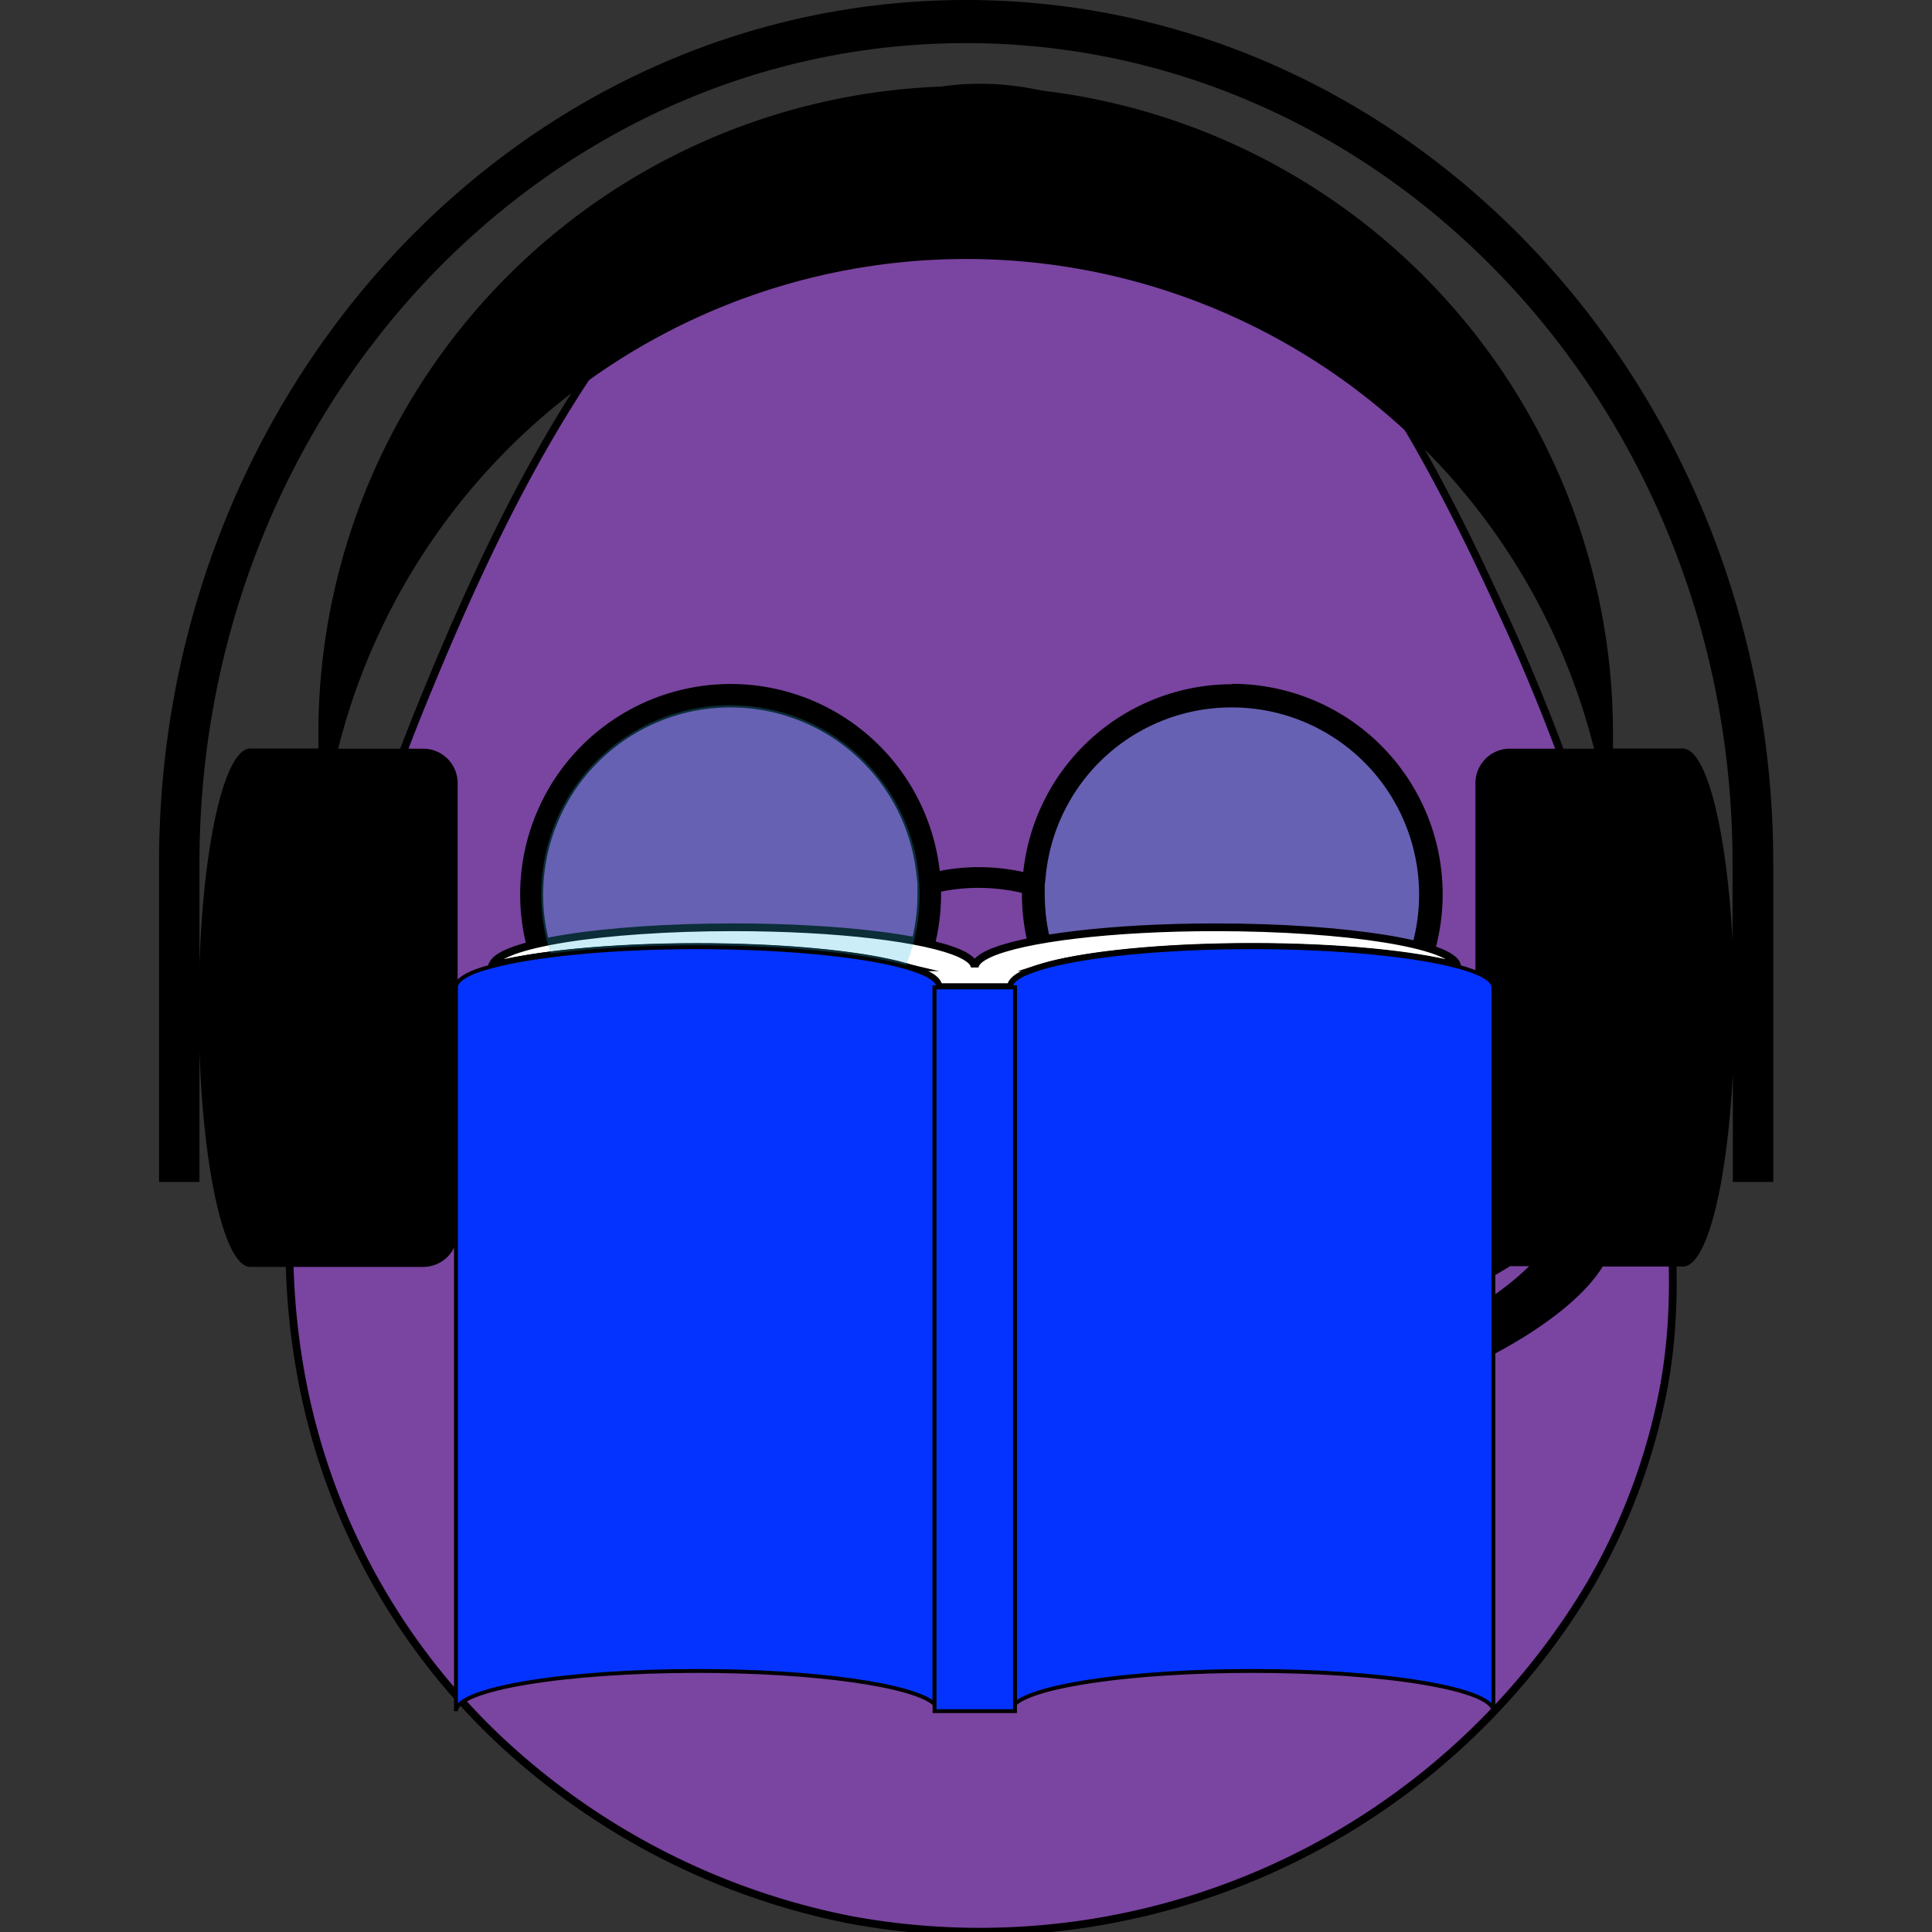 <svg id="Layer_1" data-name="Layer 1" xmlns="http://www.w3.org/2000/svg" viewBox="0 0 250 250"><rect x="0" y="0" width="250" height="250" fill="#333333" stroke="none"/><defs><style>.cls-1{fill:#7a44a1;}.cls-1,.cls-3,.cls-4{stroke:#000;stroke-miterlimit:10;}.cls-2{fill:#2db9e7;opacity:0.25;}.cls-3{fill:#fff;}.cls-4{fill:#0433ff;stroke-width:0.5px;}.cls-5{fill:#a5409f;}</style></defs><title>coaching</title><path class="cls-1" d="M37.46,162.54c1.44-25.27,8.26-50.06,18-73.53C64.28,67.63,75,45.8,91.86,29.05c8.19-8.12,18-15.64,30.05-17.36,11.67-1.68,22.8,2.86,31.74,9.76,19,14.69,30.87,36.26,40.5,57.28a251.61,251.61,0,0,1,21,70.27c1.39,10.14,2,20.16.18,30.28a80.12,80.12,0,0,1-9.46,25.59,91.91,91.91,0,0,1-95.91,43.54,92.47,92.47,0,0,1-44.83-22.79,86,86,0,0,1-26.23-48A93,93,0,0,1,37.46,162.54Z"/><polygon points="108.99 22.39 108.99 22.4 108.97 22.4 108.99 22.39"/><path d="M125,0C67.33,0,20.58,50,20.58,111.68v41.26h5.23v-17c.52,15.87,3.28,28,6.6,28H54.76a4.47,4.47,0,0,0,4.46-4.48V101.34a4.46,4.46,0,0,0-4.46-4.46h-11a83.78,83.78,0,0,1,162.51,0H195.39a4.46,4.46,0,0,0-4.47,4.46v57.58c-6.15,4.36-15,8.52-25.33,11.46-10.77,3.08-21,4.26-28.63,3.64l-1-3.55a3.07,3.07,0,0,0-3.79-2.11l-4.22,1.23a3,3,0,0,0-2.1,3.78L130,187.71a3.07,3.07,0,0,0,3.79,2.1L138,188.6a3.1,3.1,0,0,0,2.21-3.28c7.77,2.08,20.61,1.27,34.4-2.68,16-4.58,28.67-12.09,32.78-18.75h10.37c3.12,0,5.71-10.55,6.47-24.87v13.92h5.23V111.68C229.42,50,182.67,0,125,0Zm43.06,179c-10.77,3.08-20.95,4.26-28.61,3.64l-1.71-6c7.79,2.05,20.6,1.25,34.35-2.7a90.24,90.24,0,0,0,23.33-10.1h2.45C192.11,169.53,181.22,175.27,168.06,179Zm56.13-57.28c-.76-14.32-3.35-24.87-6.47-24.87h-9c0-.65,0-1.3,0-1.95a83.76,83.76,0,0,0-167.52,0c0,.65,0,1.3,0,1.95H32.41c-3.32,0-6.08,12.1-6.6,28V111.68c0-58.61,44.4-106.1,99.19-106.1s99.19,47.49,99.19,106.1Z"/><circle class="cls-2" cx="159.4" cy="115.75" r="24.49"/><path d="M159.41,91.54a24.22,24.22,0,1,1-24.22,24.21v-1.21l.15-1.39a24.13,24.13,0,0,1,24.07-21.61m-64.91,0A24.18,24.18,0,0,1,118.57,113l.15,1.29v1.42A24.22,24.22,0,1,1,94.5,91.54m64.91-3a27.18,27.18,0,0,0-27,24.3,26.64,26.64,0,0,0-5.74-.63,26.34,26.34,0,0,0-5.07.49,27.23,27.23,0,1,0,.17,3v-.32a24.1,24.1,0,0,1,4.9-.49,25,25,0,0,1,5.57.65v.16a27.22,27.22,0,1,0,27.22-27.21Z"/><path class="cls-3" d="M188.55,125c-5.51-1.49-15.33-2.47-26.52-2.47-10.27,0-19.39.82-25.07,2.1-.69.16-1.35.32-1.94.5-2.68.76-4.21,1.65-4.21,2.6h-9.37c0-1-1.53-1.84-4.21-2.6-.72-.21-1.51-.41-2.38-.59-5.7-1.22-14.62-2-24.63-2-11.19,0-21,1-26.51,2.45.45-2.79,14.25-5,31.2-5,13.5,0,25,1.42,29.35,3.42,1.2.55,1.87,1.16,1.87,1.78,0-.62.67-1.23,1.87-1.78,4.36-2,15.85-3.42,29.35-3.42C174.32,120,188.13,122.23,188.55,125Z"/><path class="cls-3" d="M188.57,125.17H135c.59-.18,1.25-.34,1.94-.5,5.68-1.28,14.8-2.1,25.07-2.1,11.19,0,21,1,26.52,2.47A.3.3,0,0,1,188.57,125.17Z"/><path class="cls-3" d="M117.23,125.17H63.69a.41.41,0,0,1,0-.15c5.52-1.47,15.32-2.45,26.51-2.45,10,0,18.93.79,24.63,2C115.72,124.76,116.51,125,117.23,125.17Z"/><circle class="cls-2" cx="94.52" cy="115.75" r="24.49"/><path class="cls-4" d="M121.44,127.77h-.51V220.5c-2.66-2.44-15.39-4.28-30.71-4.28C73,216.22,59,218.55,59,221.43V127.77c0-1,1.73-2,4.71-2.75,5.52-1.47,15.32-2.45,26.51-2.45,10,0,18.93.79,24.63,2,.87.18,1.66.38,2.38.59C119.91,125.93,121.44,126.82,121.44,127.77Z"/><path class="cls-5" d="M121.44,127.77v93.66a1.26,1.26,0,0,0-.51-.93V127.77Z"/><path class="cls-4" d="M193.25,127.77v93.66c0-2.88-14-5.21-31.22-5.21-15.3,0-28,1.83-30.7,4.27V127.77h-.52c0-1,1.53-1.84,4.21-2.6.59-.18,1.25-.34,1.94-.5,5.68-1.28,14.8-2.1,25.07-2.1,11.19,0,21,1,26.52,2.47C191.52,125.83,193.25,126.76,193.25,127.77Z"/><path class="cls-5" d="M131.33,127.77v92.72a1.26,1.26,0,0,0-.52.94V127.77Z"/><rect class="cls-4" x="120.93" y="127.77" width="10.41" height="93.65"/></svg>